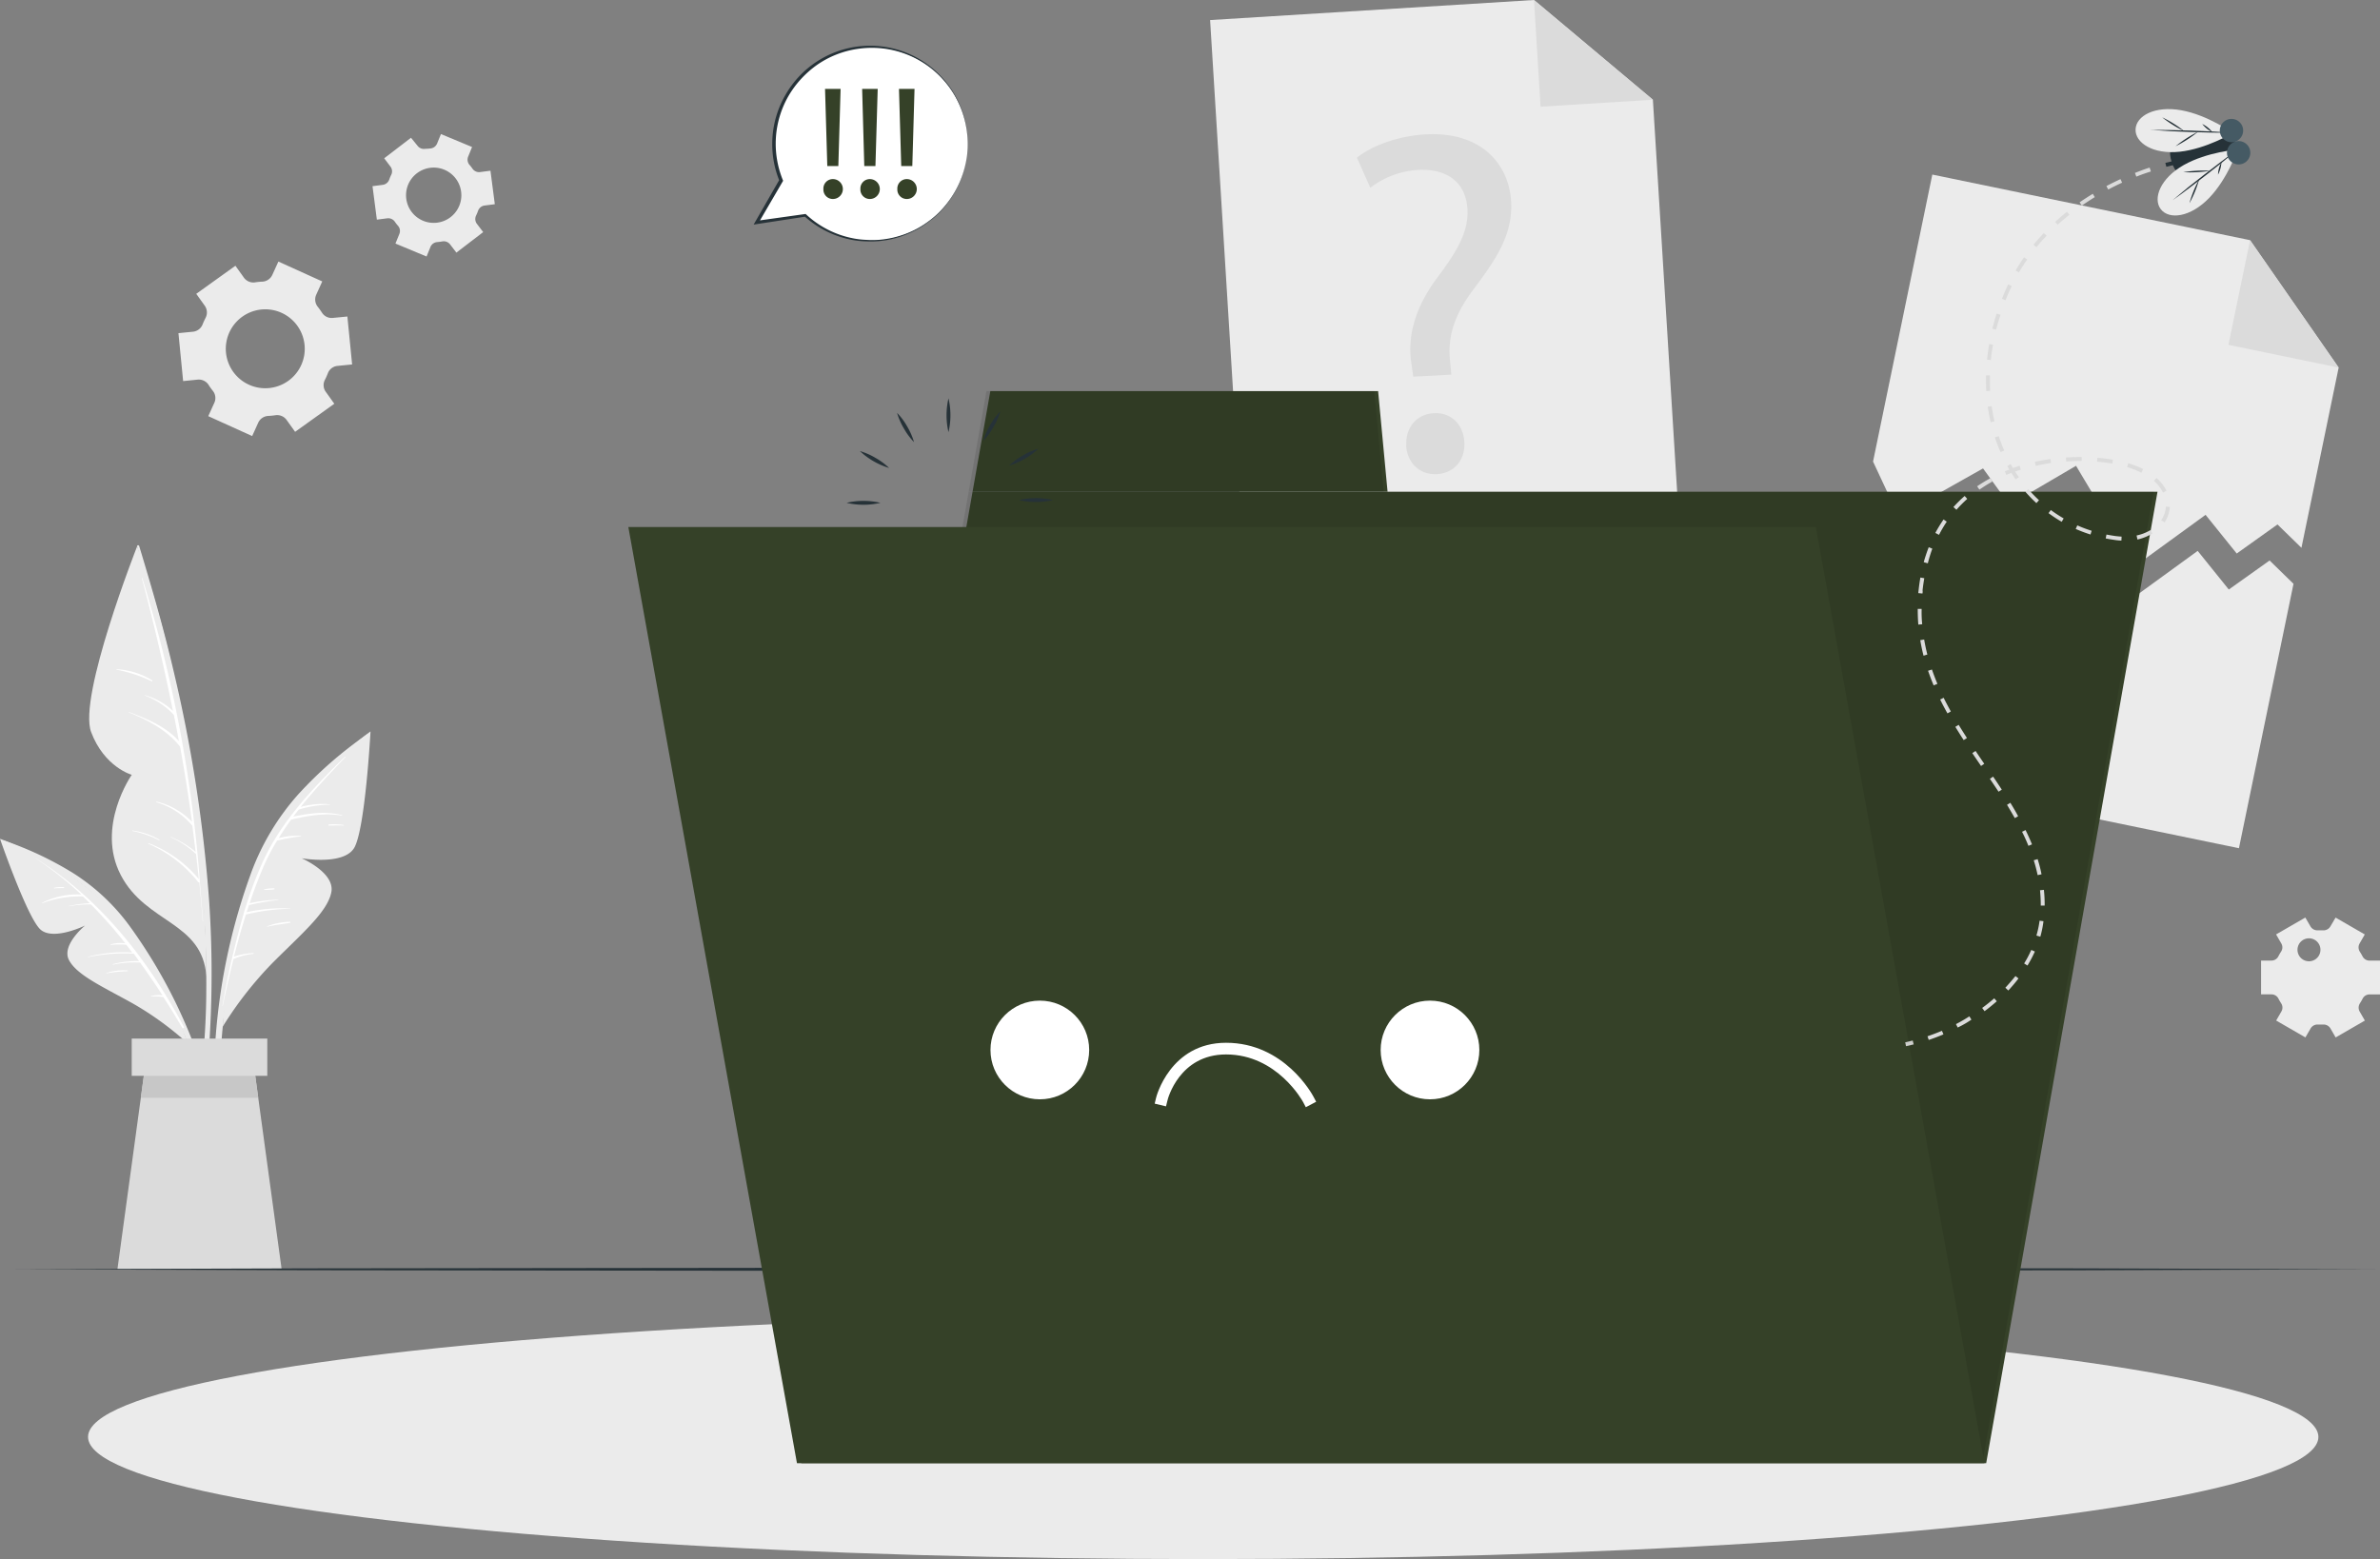 <svg xmlns="http://www.w3.org/2000/svg" width="611.96" height="400.979" viewBox="0 0 611.96 400.979">
  <rect x="0" y="0" width="611.96" height="400.979" fill="#808080" stroke="none"/>
  <g id="not-found" transform="translate(-65.62 -55.73)">
    <g id="freepik--background-complete--inject-5">
      <path id="Path_1131" data-name="Path 1131" d="M666.95,150.27l-9.57,46.35-6.16-6.01-10.48,7.48-8.01-9.95L614.77,201.2l-15.35-25.67L582.3,185.56l-6.79-9.36-21.74,12.25-6.54-14.01,15.24-73.81,81.7,16.87Z" fill="#ebebeb"/>
      <path id="Path_1132" data-name="Path 1132" d="M644.17,117.5l22.78,32.77-28.34-5.85Z" fill="#dbdbdb"/>
      <path id="Path_1133" data-name="Path 1133" d="M655.34,205.88l-14.03,68L531.26,251.16l13.93-67.45,6.54,14,21.75-12.25,6.78,9.36,17.13-10.02,15.34,25.67,17.97-13.06,8,9.94,10.49-7.47Z" fill="#ebebeb"/>
      <path id="Path_1134" data-name="Path 1134" d="M497.83,197.91l-112.15,6.94L376.77,60.89l83.28-5.16,30.57,25.65Z" fill="#ebebeb"/>
      <path id="Path_1135" data-name="Path 1135" d="M460.05,55.73l30.57,25.65-28.88,1.79Z" fill="#dbdbdb"/>
      <path id="Path_1136" data-name="Path 1136" d="M429,152.6l-.44-3.25c-1.13-6.73.71-14.26,6.56-22.13,5.28-7,8.14-12,7.82-17.68-.36-6.4-4.61-10.44-12.52-10.12a22.31,22.31,0,0,0-12.45,4.6l-3.45-7.73c4-3.25,11-5.65,17.65-6,14.43-.8,21.45,7.74,22,17.27.48,8.53-3.94,14.94-9.56,22.43-5.16,6.83-6.85,12.46-6.12,18.83l.31,3.26Zm-1.78,17.71c-.26-4.64,2.69-8.08,7.08-8.32s7.59,2.84,7.85,7.49c.24,4.39-2.45,7.93-7.09,8.19-4.43.25-7.63-2.97-7.88-7.36Z" fill="#dbdbdb"/>
      <path id="Path_1137" data-name="Path 1137" d="M148.48,128.11,137.2,123l-1.57,3.45a3,3,0,0,1-2.57,1.72,14.48,14.48,0,0,0-1.85.18,3,3,0,0,1-2.85-1.18l-2.21-3.09-10.07,7.22,2.21,3.09a3,3,0,0,1,.2,3.07,18.289,18.289,0,0,0-.77,1.69,3,3,0,0,1-2.45,1.89l-3.77.37,1.21,12.33,3.79-.38a3,3,0,0,1,2.77,1.38c.16.26.33.51.51.76s.36.49.55.73a2.94,2.94,0,0,1,.42,3.05l-1.58,3.48,11.29,5.12,1.57-3.47a3,3,0,0,1,2.58-1.71,16.191,16.191,0,0,0,1.83-.18,3,3,0,0,1,2.85,1.18l2.21,3.09,10.08-7.22-2.21-3.09a2.91,2.91,0,0,1-.2-3.07,17.937,17.937,0,0,0,.75-1.68,2.94,2.94,0,0,1,2.45-1.89l3.79-.38-1.22-12.33-3.79.37a2.94,2.94,0,0,1-2.75-1.37c-.17-.26-.34-.51-.52-.76s-.36-.5-.55-.73a3,3,0,0,1-.42-3.07Zm-6.4,11.41a10.15,10.15,0,1,1-14.16-2.34,10.15,10.15,0,0,1,14.16,2.34Z" fill="#ebebeb"/>
      <path id="Path_1138" data-name="Path 1138" d="M658.38,291.71l-7.52,4.34,1.33,2.3a2,2,0,0,1-.07,2.17c-.23.36-.45.73-.65,1.12a2,2,0,0,1-1.83,1.14H647v8.69h2.66a2,2,0,0,1,1.83,1.14c.2.39.42.76.65,1.12a2,2,0,0,1,.07,2.17l-1.33,2.3,7.52,4.34,1.34-2.31a2.05,2.05,0,0,1,1.91-1h1.28a2.06,2.06,0,0,1,1.91,1l1.34,2.32,7.51-4.34-1.33-2.31a2.05,2.05,0,0,1,.08-2.16c.23-.36.45-.74.65-1.12a2,2,0,0,1,1.83-1.14h2.66v-8.69H674.9a2,2,0,0,1-1.83-1.14c-.2-.38-.42-.76-.65-1.12a2.05,2.05,0,0,1-.08-2.16l1.33-2.31-7.51-4.34L664.82,294a2.05,2.05,0,0,1-1.91,1h-1.28a2.08,2.08,0,0,1-1.92-1Zm3.89,8.3a2.953,2.953,0,1,1,0-.01Z" fill="#ebebeb"/>
      <path id="Path_1139" data-name="Path 1139" d="M171.3,91.16l-6.89,5.28L166,98.55a2,2,0,0,1,.21,2.15,10.471,10.471,0,0,0-.5,1.2,2.05,2.05,0,0,1-1.67,1.37l-2.64.34,1.12,8.61,2.64-.34a2.06,2.06,0,0,1,2,.9,11.141,11.141,0,0,0,.78,1,2,2,0,0,1,.36,2.13l-1,2.46,8,3.33,1-2.46a2.05,2.05,0,0,1,1.77-1.25l.64-.07.63-.1a2.06,2.06,0,0,1,2,.75l1.63,2.13,6.89-5.28-1.61-2.11a2.06,2.06,0,0,1-.21-2.16,11.12,11.12,0,0,0,.5-1.19,2.05,2.05,0,0,1,1.67-1.37l2.64-.34-1.12-8.61-2.64.34a2.06,2.06,0,0,1-2-.89,8.92,8.92,0,0,0-.79-1A2.07,2.07,0,0,1,186,96l1-2.46-8-3.33-1,2.46a2.07,2.07,0,0,1-1.77,1.25l-.64.06L175,94a2.06,2.06,0,0,1-2-.75Zm4.93,7.73a7.11,7.11,0,1,1-4.734,2.723,7.11,7.11,0,0,1,4.734-2.723Z" fill="#ebebeb"/>
      <path id="Path_1140" data-name="Path 1140" d="M119.82,316.78a275.635,275.635,0,0,0-.4-29,370.788,370.788,0,0,0-9.09-59.16c-2.54-10.94-5.66-21.7-8.92-32.45-.1-.33-.62-.24-.53.1,10.07,37.9,18.33,77,17.76,116.4-.16,11-1.44,21.85-2.48,32.81,0,.29.45.41.52.11C118.75,336.18,119.43,326.36,119.82,316.78Z" fill="#ebebeb"/>
      <path id="Path_1141" data-name="Path 1141" d="M100.88,196.24S85.64,234.94,89.05,244,99.5,255,99.5,255s-9.33,13.32-2.81,25.81,21,11.9,22,26.06C118.66,306.94,119.46,247.73,100.88,196.24Z" fill="#ebebeb"/>
      <path id="Path_1142" data-name="Path 1142" d="M117,282.49a.28.28,0,0,0,0-.2,354.311,354.311,0,0,0-14.78-77.85c0-.07-.15-.05-.13,0q4.53,17,8,34.14a16.87,16.87,0,0,0-7.28-4.06s-.08.06,0,.08a19.35,19.35,0,0,1,7.52,5c.44,2.25.88,4.49,1.29,6.74-3.41-3.81-8.13-5.7-12.86-7.5a.06.06,0,0,0,0,.11c4.93,2,9.83,4.58,13.17,8.83q1.74,9.63,3.06,19.33a18.43,18.43,0,0,0-9.09-5.21c-.11,0-.17.13-.06.16A19.16,19.16,0,0,1,115,268h.06q.45,3.4.86,6.83a23.37,23.37,0,0,0-6.37-3.84c-.06,0-.1.07,0,.09a21.889,21.889,0,0,1,6.39,4.23h.08c.25,2.17.5,4.34.72,6.51a31,31,0,0,0-12.93-9.24.08.08,0,1,0,0,.16,33.68,33.68,0,0,1,12.74,9.81.3.3,0,0,0,.32.1c.33,3.33.63,6.66.87,10a.04.04,0,0,0,.08,0Q117.43,287.62,117,282.49Z" fill="#fff"/>
      <path id="Path_1143" data-name="Path 1143" d="M104.75,230.71a19.09,19.09,0,0,0-9.16-2.86.06.06,0,0,0,0,.12,36.159,36.159,0,0,1,9.06,3C104.77,231,104.86,230.79,104.75,230.71Z" fill="#fff"/>
      <path id="Path_1144" data-name="Path 1144" d="M106.6,271.68a19.06,19.06,0,0,0-6.88-2.35c-.08,0-.09.11,0,.13a26.05,26.05,0,0,1,6.8,2.38C106.61,271.89,106.69,271.73,106.6,271.68Z" fill="#fff"/>
      <path id="Path_1145" data-name="Path 1145" d="M159.9,244.67a103.7,103.7,0,0,0-17.65,15.42,63.19,63.19,0,0,0-12.37,21,156.931,156.931,0,0,0-9.22,50.2,122.321,122.321,0,0,0,2.71,28.23.27.27,0,0,0,.53-.1,158.6,158.6,0,0,1,.28-49.35c2.62-16,6.73-33.42,16.91-46.43,5.54-7.09,12.45-12.66,19.28-18.42C160.73,244.9,160.27,244.41,159.9,244.67Z" fill="#ebebeb"/>
      <path id="Path_1146" data-name="Path 1146" d="M122.9,319.75a95,95,0,0,1,12.86-16.44c7.63-7.63,14.05-13.05,15.05-18.09s-7.64-8.76-7.64-8.76,10.55,1.9,13.44-2.53,4.28-30.09,4.28-30.09-19.2,13.71-28.15,32.93S122.9,319.75,122.9,319.75Z" fill="#ebebeb"/>
      <path id="Path_1147" data-name="Path 1147" d="M154.25,250.42c-8.08,7.93-16.21,16.39-21,26.82A102.831,102.831,0,0,0,129,288.29h0c-.24.76-.49,1.52-.72,2.28a.19.19,0,0,0,0,.12,218.275,218.275,0,0,0-5.46,23.71c0,.05.07.07.08,0,.83-4,1.74-8,2.76-12.07a.27.27,0,0,0,.12,0,17.14,17.14,0,0,1,5-1.28c.11,0,.1-.21,0-.2a18.778,18.778,0,0,0-5,.91c.93-3.63,1.94-7.26,3.08-10.83a53.321,53.321,0,0,1,11.39-1.49v-.06a43,43,0,0,0-11.2.95c.2-.61.41-1.22.61-1.83a59.117,59.117,0,0,1,7.58-1.29s0-.08,0-.08a37,37,0,0,0-7.42.9c1-3.09,2.17-6.14,3.42-9.1a55,55,0,0,1,3.63-7,45.517,45.517,0,0,1,6.15-1.1v-.1a16.67,16.67,0,0,0-5.75.57c1-1.63,2.07-3.23,3.21-4.78h0c4.31-.95,8.67-1.84,13.08-1a.07.07,0,0,0,0-.13c-4.19-1.11-8.35-.47-12.52.35.45-.6.92-1.2,1.39-1.79a28.429,28.429,0,0,1,8-1.27v-.09a21.089,21.089,0,0,0-7.5.67c3.56-4.42,7.49-8.58,11.38-12.69C154.58,250.34,154.44,250.23,154.25,250.42Z" fill="#fff"/>
      <path id="Path_1148" data-name="Path 1148" d="M154,267.91a16.838,16.838,0,0,0-3.82-.13c-.15,0-.14.26,0,.27,1.26,0,2.53-.06,3.79,0a.08.08,0,0,0,.03-.14Z" fill="#fff"/>
      <path id="Path_1149" data-name="Path 1149" d="M140.21,292.8a17.2,17.2,0,0,0-5.92,1.18v.09c2-.47,3.93-.66,5.91-1a.15.15,0,0,0,.01-.27Z" fill="#fff"/>
      <path id="Path_1150" data-name="Path 1150" d="M136.07,284.2a13.228,13.228,0,0,0-2.51.22.08.08,0,0,0,0,.15,12.389,12.389,0,0,0,2.51-.11.13.13,0,1,0,0-.26Z" fill="#fff"/>
      <path id="Path_1151" data-name="Path 1151" d="M66.61,271.89a87.15,87.15,0,0,1,17.85,8.41,53.329,53.329,0,0,1,14.87,14.12,132.2,132.2,0,0,1,19.06,38.49,102.521,102.521,0,0,1,4.32,23.48.23.23,0,0,1-.45,0,133.211,133.211,0,0,0-11.62-39.87c-5.83-12.35-13.18-25.49-24.42-33.67-6.12-4.45-13-7.37-19.86-10.45C66,272.28,66.25,271.77,66.61,271.89Z" fill="#ebebeb"/>
      <path id="Path_1152" data-name="Path 1152" d="M113.91,324.1A80.279,80.279,0,0,0,99.7,313.77c-7.94-4.41-14.39-7.31-16.36-11.16s4.16-8.85,4.16-8.85-8.1,4-11.46,1.05-10.42-23.35-10.42-23.35S84.33,278.11,96,291.6,113.91,324.1,113.91,324.1Z" fill="#ebebeb"/>
      <path id="Path_1153" data-name="Path 1153" d="M112.93,319.89C103.58,302.33,91.09,286.44,74,276h0a86.26,86.26,0,0,1,12.52,9.8,19.879,19.879,0,0,0-10.06,2.12.06.06,0,0,0,0,.11,27.5,27.5,0,0,1,10.35-1.75.25.25,0,0,0,.12,0c.61.57,1.2,1.16,1.8,1.75a31.464,31.464,0,0,0-5.38.71s0,.08,0,.08a27,27,0,0,1,5.67-.47,116.91,116.91,0,0,1,8.83,10,8.84,8.84,0,0,0-3.76.27.07.07,0,1,0,0,.14,19.92,19.92,0,0,1,4-.05c.51.65,1,1.3,1.53,2a35.87,35.87,0,0,0-11.35,1.1c-.06,0,0,.1,0,.09A45.65,45.65,0,0,1,100,301c.48.63.93,1.28,1.4,1.92a24.559,24.559,0,0,0-6.76.78.07.07,0,0,0,0,.13,26.089,26.089,0,0,1,7-.54c2,2.77,3.94,5.61,5.79,8.47a6.36,6.36,0,0,0-3,.18v.08a13.26,13.26,0,0,1,3.21.16q2.5,3.88,4.82,7.85C112.7,320.29,113.06,320.12,112.93,319.89Z" fill="#fff"/>
      <path id="Path_1154" data-name="Path 1154" d="M98.38,305.32a14.35,14.35,0,0,0-5.44.67s0,.09,0,.08a40.816,40.816,0,0,1,5.41-.56C98.48,305.51,98.51,305.33,98.38,305.32Z" fill="#fff"/>
      <path id="Path_1155" data-name="Path 1155" d="M82.06,283.92a9.191,9.191,0,0,0-2.51.14c-.09,0-.06.16,0,.15.83-.09,1.64-.06,2.46-.08a.11.11,0,0,0,.05-.21Z" fill="#fff"/>
      <path id="Path_1156" data-name="Path 1156" d="M138.04,382.18H95.81l6.02-44.11,1.54-11.31h27.11l1.54,11.31Z" fill="#dbdbdb"/>
      <path id="Path_1157" data-name="Path 1157" d="M132.02,338.07H101.83l1.54-11.31h27.11Z" fill="#c7c7c7"/>
      <rect id="Rectangle_79" data-name="Rectangle 79" width="34.86" height="9.58" transform="translate(99.49 322.84)" fill="#dbdbdb"/>
    </g>
    <g id="freepik--Floor--inject-5">
      <path id="Path_1158" data-name="Path 1158" d="M68.96,382.18l76.01-.24,76.01-.09L373,381.68l152.02.17,76.01.09,76.01.24-76.01.25-76.01.08L373,382.68l-152.02-.17-76.01-.09Z" fill="#263238"/>
    </g>
    <g id="freepik--Shadow--inject-5">
      <ellipse id="Ellipse_287" data-name="Ellipse 287" cx="286.74" cy="31.42" rx="286.74" ry="31.42" transform="translate(88.26 393.87)" fill="#ebebeb"/>
    </g>
    <g id="freepik--Folder--inject-5">
      <path id="Path_1159" data-name="Path 1159" d="M576.32,432.05H271.64L315.69,182.2H620.37Z" fill="#354128"/>
      <path id="Path_1160" data-name="Path 1160" d="M419.97,156.32H320.26l-4.57,25.88H422.4Z" fill="#354128"/>
      <g id="Group_214" data-name="Group 214" opacity="0.1">
        <path id="Path_1161" data-name="Path 1161" d="M576.32,432.05H271.64L315.69,182.2H620.37Z" transform="translate(-1)"/>
        <path id="Path_1162" data-name="Path 1162" d="M419.97,156.32H320.26l-4.57,25.88H422.4Z" transform="translate(-1)"/>
      </g>
      <path id="Path_1163" data-name="Path 1163" d="M309.5,166.88a19.169,19.169,0,0,1,0-8.7,19.169,19.169,0,0,1,0,8.7Z" fill="#263238"/>
      <path id="Path_1164" data-name="Path 1164" d="M300.64,169.44a17,17,0,0,1-2.61-3.52,17.351,17.351,0,0,1-1.75-4,16.58,16.58,0,0,1,2.61,3.51A17.611,17.611,0,0,1,300.64,169.44Z" fill="#263238"/>
      <path id="Path_1165" data-name="Path 1165" d="M294.24,176.09a19.18,19.18,0,0,1-7.53-4.35,17.16,17.16,0,0,1,4,1.74,17.58,17.58,0,0,1,3.53,2.61Z" fill="#263238"/>
      <path id="Path_1166" data-name="Path 1166" d="M292,185.05a19.17,19.17,0,0,1-8.7,0A19.17,19.17,0,0,1,292,185.05Z" fill="#263238"/>
      <path id="Path_1167" data-name="Path 1167" d="M294.6,193.91a17.639,17.639,0,0,1-3.52,2.61,17.16,17.16,0,0,1-4,1.74,17,17,0,0,1,3.52-2.61,16.8,16.8,0,0,1,4-1.74Z" fill="#263238"/>
      <path id="Path_1168" data-name="Path 1168" d="M301.24,200.3a19.13,19.13,0,0,1-4.35,7.54,16.829,16.829,0,0,1,1.75-4A17.311,17.311,0,0,1,301.24,200.3Z" fill="#263238"/>
      <path id="Path_1169" data-name="Path 1169" d="M310.2,202.51a17.45,17.45,0,0,1,.5,4.35,17,17,0,0,1-.5,4.35,16.57,16.57,0,0,1-.5-4.35A17.45,17.45,0,0,1,310.2,202.51Z" fill="#263238"/>
      <path id="Path_1170" data-name="Path 1170" d="M319.06,200a17,17,0,0,1,2.61,3.52,16.8,16.8,0,0,1,1.74,4,19.13,19.13,0,0,1-4.35-7.54Z" fill="#263238"/>
      <path id="Path_1171" data-name="Path 1171" d="M325.45,193.3a16.8,16.8,0,0,1,4,1.74,17,17,0,0,1,3.52,2.61,16.8,16.8,0,0,1-4-1.74,17,17,0,0,1-3.52-2.61Z" fill="#263238"/>
      <path id="Path_1172" data-name="Path 1172" d="M327.66,184.34a19.22,19.22,0,0,1,8.71,0,19.22,19.22,0,0,1-8.71,0Z" fill="#263238"/>
      <path id="Path_1173" data-name="Path 1173" d="M325.1,175.48a17.309,17.309,0,0,1,3.52-2.6,16.439,16.439,0,0,1,4-1.75,19.13,19.13,0,0,1-7.54,4.35Z" fill="#263238"/>
      <path id="Path_1174" data-name="Path 1174" d="M318.45,169.09a17.578,17.578,0,0,1,1.74-4,17,17,0,0,1,2.61-3.52,16.8,16.8,0,0,1-1.74,4,17,17,0,0,1-2.61,3.52Z" fill="#263238"/>
      <path id="Path_1175" data-name="Path 1175" d="M575.87,432.05H270.54L227.18,191.27H532.52Z" fill="#354128"/>
      <circle id="Ellipse_288" data-name="Ellipse 288" cx="12.69" cy="12.69" r="12.69" transform="translate(320.3 313.08)" fill="#fff"/>
      <circle id="Ellipse_289" data-name="Ellipse 289" cx="12.69" cy="12.69" r="12.69" transform="translate(420.62 313.08)" fill="#fff"/>
      <path id="Path_1176" data-name="Path 1176" d="M401.38,340.49l-.7-1.33c-.06-.12-6.62-12.24-19.81-12.24-12,0-15,11.41-15.08,11.9l-.36,1.45-2.91-.7.35-1.46c0-.14,3.58-14.19,18-14.19,15,0,22.17,13.28,22.47,13.85l.7,1.32Z" fill="#fff"/>
    </g>
    <g id="freepik--Fly--inject-5">
      <path id="Path_1177" data-name="Path 1177" d="M555.71,324.8l-.21-1c.65-.14,1.29-.29,1.93-.46l.25,1C557,324.51,556.37,324.66,555.71,324.8Z" fill="#cdcecc"/>
      <path id="Path_1178" data-name="Path 1178" d="M561.55,323.19l-.32-.94c1.25-.43,2.5-.9,3.71-1.41l.39.92C564.1,322.28,562.83,322.76,561.55,323.19ZM569,320l-.45-.88a39.6,39.6,0,0,0,3.45-2l.52.85A25.57,25.57,0,0,1,569,320Zm6.88-4.23-.59-.81c1.08-.79,2.12-1.62,3.1-2.47l.66.75c-1.05.91-2.05,1.76-3.18,2.57Zm6.1-5.32-.73-.69c.92-1,1.79-2,2.59-3l.79.61c-.83,1.1-1.72,2.13-2.63,3.12Zm4.95-6.4-.85-.53a29.085,29.085,0,0,0,1.84-3.48l.92.41a33.752,33.752,0,0,1-1.92,3.64Zm3.31-7.42-1-.28a26.139,26.139,0,0,0,.81-3.83l1,.13a25.66,25.66,0,0,1-.82,4.02Zm1.11-8h-1v-.29c0-1.21-.07-2.44-.19-3.65l1-.1a36.251,36.251,0,0,1,.2,3.75Zm-1.8-7.83a39.309,39.309,0,0,0-1-3.82l1-.3a33.5,33.5,0,0,1,1,3.91Zm-2.37-7.53c-.48-1.18-1-2.39-1.64-3.61l.9-.45c.61,1.24,1.17,2.48,1.66,3.68Zm-3.5-7.13c-.62-1.09-1.3-2.24-2-3.42l.85-.53c.73,1.19,1.42,2.35,2,3.46Zm-4.18-6.79c-.73-1.1-1.47-2.21-2.23-3.32l.83-.56c.76,1.11,1.5,2.22,2.23,3.34Zm-4.5-6.62c-.75-1.1-1.51-2.21-2.25-3.31l.83-.56c.74,1.1,1.49,2.21,2.24,3.3Zm-4.47-6.66c-.73-1.12-1.44-2.26-2.14-3.4l.85-.52c.7,1.14,1.41,2.26,2.13,3.38Zm-4.17-6.87c-.68-1.21-1.31-2.41-1.88-3.56l.9-.45c.56,1.14,1.19,2.32,1.85,3.52Zm-3.55-7.2c-.53-1.25-1-2.52-1.44-3.76l1-.32c.42,1.21.89,2.46,1.41,3.69Zm-2.6-7.63c-.33-1.3-.62-2.63-.84-4l1-.16c.22,1.28.49,2.58.82,3.86Zm-1.34-8c-.1-1.23-.15-2.47-.15-3.71v-.33h1v.32a29.3,29.3,0,0,0,.15,3.63Zm1-8-1-.1c0-.27.05-.55.08-.84.12-1.07.27-2.14.45-3.16l1,.17c-.17,1-.32,2.05-.44,3.1a2.059,2.059,0,0,1-.04.86Zm1.39-7.78-1-.27c.37-1.32.8-2.61,1.28-3.84l.93.36a36.582,36.582,0,0,0-1.16,3.78Zm49.83-5.83a12.5,12.5,0,0,1-1.71-.16c-.78-.11-1.56-.24-2.33-.39l.2-1c.74.14,1.51.27,2.27.38.54.07,1.09.12,1.62.15Zm4.11-.31-.21-1a11.54,11.54,0,0,0,3.56-1.38l.52.85a12.45,12.45,0,0,1-3.82,1.56Zm-51.06-1.19-.89-.47a35.463,35.463,0,0,1,2.11-3.46l.82.57a32.664,32.664,0,0,0-1.99,3.39Zm39-.06a38.512,38.512,0,0,1-3.8-1.43l.41-.92a34.1,34.1,0,0,0,3.69,1.39Zm19-3.12-.83-.56a7,7,0,0,0,1.22-3.49l1,.07a8,8,0,0,1-1.36,4.01Zm-26.4-.15a36.674,36.674,0,0,1-3.39-2.23l.59-.8a35.288,35.288,0,0,0,3.3,2.16Zm-27.1-3.12-.74-.67a33.826,33.826,0,0,1,2.89-2.85l.66.75a33.4,33.4,0,0,0-2.78,2.8Zm20.59-1.69a37,37,0,0,1-2.83-2.91l.75-.66a36.84,36.84,0,0,0,2.75,2.83Zm32.55-2.71a9.771,9.771,0,0,0-2.33-3l.66-.75a10.8,10.8,0,0,1,2.57,3.29Zm-47.22-.79-.57-.82a38.57,38.57,0,0,1,3.47-2.11l.47.88a37.759,37.759,0,0,0-3.34,2.08Zm9.34-2.6c-.38-.54-.75-1.09-1.1-1.66l-1.3.51-.38-.92,1.15-.46c-.18-.3-.36-.6-.53-.9l.87-.49c.2.35.4.7.61,1q.84-.3,1.71-.57l.29,1c-.49.15-1,.31-1.46.48a12.162,12.162,0,0,0,1,1.43Zm32.33-1.72a21.3,21.3,0,0,0-3-1.22l-.66-.21.29-1,.68.22a21.6,21.6,0,0,1,3.12,1.27Zm-27.18-1.79-.21-1c1.29-.29,2.63-.53,4-.72l.15,1c-1.32.21-2.63.46-3.91.75Zm19.7-.54c-1.25-.22-2.57-.39-3.92-.51l.08-1c1.39.12,2.74.29,4,.52Zm-11.85-.58-.07-1c1.19-.07,2.38-.11,3.56-.11h.49v1h-.48c-1.13.03-2.31.06-3.47.14ZM580,172c-.54-1.22-1-2.49-1.45-3.78l1-.31c.42,1.26.89,2.5,1.41,3.69Zm-2.53-7.68c-.3-1.29-.55-2.63-.74-4l1-.14c.19,1.32.43,2.63.72,3.9Zm-1.12-8c-.05-.9-.08-1.82-.08-2.74v-1.3h1v1.28c0,.9,0,1.81.07,2.68Zm1.19-8-1-.1c.14-1.32.33-2.67.56-4l1,.17a38.032,38.032,0,0,0-.59,3.95Zm1.37-7.81-1-.24c.32-1.29.69-2.59,1.1-3.89l1,.31c-.45,1.31-.82,2.58-1.13,3.84Zm2.4-7.57-.93-.36c.49-1.25,1-2.5,1.61-3.71l.9.44a39.166,39.166,0,0,0-1.61,3.69Zm3.44-7.13-.87-.51c.68-1.15,1.41-2.3,2.17-3.4l.82.57c-.78,1.1-1.49,2.22-2.15,3.36Zm4.51-6.51-.78-.63c.84-1,1.74-2.06,2.67-3l.72.69a36.757,36.757,0,0,0-2.64,2.96Zm5.44-5.76-.67-.74c1-.89,2-1.77,3.07-2.62l.62.79c-1.07.85-2.09,1.72-3.05,2.59Zm6.21-4.94-.57-.83c1.09-.75,2.23-1.49,3.39-2.19l.51.85c-1.16.71-2.24,1.44-3.36,2.19Zm6.79-4.13-.47-.88c1.18-.63,2.4-1.23,3.62-1.79l.42.91c-1.27.57-2.44,1.17-3.6,1.78Zm7.23-3.32-.37-.94c1.26-.49,2.53-1,3.79-1.37l.32,1c-1.27.38-2.53.84-3.77,1.33Z" fill="#dbdbdb"/>
      <path id="Path_1179" data-name="Path 1179" d="M622.64,98.62l-.25-1c1.24-.32,2-.46,2-.46l.18,1S623.85,98.31,622.64,98.62Z" fill="#263238"/>
      <path id="Path_1180" data-name="Path 1180" d="M640.32,92.16c-2.55-7.9-19.63-5.06-16.3,5.27S642.87,100.07,640.32,92.16Z" fill="#263238"/>
      <path id="Path_1181" data-name="Path 1181" d="M614.73,89c.13-3.47,4.95-6.14,11.77-4.91s13.23,5.83,13.23,5.83S633,94,626.11,94.75,614.6,92.46,614.73,89Z" fill="#ebebeb"/>
      <path id="Path_1182" data-name="Path 1182" d="M639.73,89.9c-3.54,0-7.07-.1-10.6-.21s-7.07-.29-10.6-.57c3.54,0,7.08.09,10.61.2S636.21,89.61,639.73,89.9Z" fill="#263238"/>
      <path id="Path_1183" data-name="Path 1183" d="M621.58,85.91a29.75,29.75,0,0,1,5.65,3.53,26.633,26.633,0,0,1-2.92-1.6,28.621,28.621,0,0,1-2.73-1.93Z" fill="#263238"/>
      <path id="Path_1184" data-name="Path 1184" d="M630.85,89.57A32.47,32.47,0,0,1,625,93.35a32.472,32.472,0,0,1,5.88-3.78Z" fill="#263238"/>
      <path id="Path_1185" data-name="Path 1185" d="M631.88,87.62a7.24,7.24,0,0,1,2.58,2.08,6.849,6.849,0,0,1-1.41-.89,7.32,7.32,0,0,1-1.17-1.19Z" fill="#263238"/>
      <path id="Path_1186" data-name="Path 1186" d="M621.23,109.55c2.13,2.74,7.6,2.08,12.41-2.9S641,94.18,641,94.18s-7.88.6-13.89,4S619.09,106.8,621.23,109.55Z" fill="#ebebeb"/>
      <path id="Path_1187" data-name="Path 1187" d="M641,94.18c-2.88,2-5.68,4.22-8.49,6.37s-5.56,4.37-8.25,6.66c2.88-2,5.68-4.21,8.48-6.36S638.27,96.48,641,94.18Z" fill="#263238"/>
      <path id="Path_1188" data-name="Path 1188" d="M628.58,108a28.521,28.521,0,0,0,1.43-3,26.72,26.72,0,0,0,1.08-3.16,27.79,27.79,0,0,0-1.43,3,28.513,28.513,0,0,0-1.08,3.16Z" fill="#263238"/>
      <path id="Path_1189" data-name="Path 1189" d="M634,99.64a33.06,33.06,0,0,0-7,.37,29.2,29.2,0,0,0,3.5,0,31.108,31.108,0,0,0,3.5-.37Z" fill="#263238"/>
      <path id="Path_1190" data-name="Path 1190" d="M635.93,100.63a7.15,7.15,0,0,0,.62-1.56,7.486,7.486,0,0,0,.26-1.65,7.45,7.45,0,0,0-.88,3.21Z" fill="#263238"/>
      <path id="Path_1191" data-name="Path 1191" d="M640.32,92.16a3,3,0,1,1,1.93-3.77A3,3,0,0,1,640.32,92.16Z" fill="#455a64"/>
      <path id="Path_1192" data-name="Path 1192" d="M642.16,97.87a3,3,0,1,1,1.93-3.78,3,3,0,0,1-1.93,3.78Z" fill="#455a64"/>
    </g>
    <g id="freepik--speech-bubble--inject-5">
      <path id="Path_1193" data-name="Path 1193" d="M314.31,95.32a24.92,24.92,0,0,1-41.64,15.77l-12.47,1.83,6.24-10.78a24.92,24.92,0,1,1,47.87-6.82Z" fill="#fff"/>
      <path id="Path_1194" data-name="Path 1194" d="M314.31,95.32a25,25,0,0,1-5,12.63,22.11,22.11,0,0,1-4.89,4.83,24.261,24.261,0,0,1-6,3.35,24.53,24.53,0,0,1-6.71,1.6,25,25,0,0,1-3.46.07,22.181,22.181,0,0,1-3.45-.36,25.16,25.16,0,0,1-12.33-6.09l.29.09-12.45,1.91-.91.14.46-.8,6.2-10.8v.43a25.18,25.18,0,0,1,1.54-22.21,25.047,25.047,0,0,1,39.32-5.42A25,25,0,0,1,314.31,95.32Zm0,0a24.65,24.65,0,0,0-28.26-27,24.38,24.38,0,0,0-10.29,4.06,25.69,25.69,0,0,0-7.46,8.14,24.621,24.621,0,0,0-3.17,10.54A24.87,24.87,0,0,0,266.89,102l.09.22-.12.21-6.28,10.76-.44-.66,12.48-1.75h.17l.12.11A24.56,24.56,0,0,0,284.85,117a21.231,21.231,0,0,0,3.38.41,24.26,24.26,0,0,0,3.41,0,25,25,0,0,0,6.66-1.47,23.441,23.441,0,0,0,6-3.24,22.781,22.781,0,0,0,4.9-4.77A25,25,0,0,0,314.31,95.32Z" fill="#263238"/>
      <path id="Path_1195" data-name="Path 1195" d="M277.34,104.35a2.42,2.42,0,0,1,2.44-2.56,2.56,2.56,0,0,1,0,5.12,2.42,2.42,0,0,1-2.44-2.56Zm1-5.91-.58-19.84h4l-.58,19.84Z" fill="#354128"/>
      <path id="Path_1196" data-name="Path 1196" d="M286.85,104.35a2.42,2.42,0,0,1,2.43-2.56,2.56,2.56,0,0,1,0,5.12,2.42,2.42,0,0,1-2.43-2.56Zm1-5.91L287.3,78.6h4l-.58,19.84Z" fill="#354128"/>
      <path id="Path_1197" data-name="Path 1197" d="M296.35,104.35a2.42,2.42,0,0,1,2.44-2.56,2.56,2.56,0,0,1,0,5.12,2.42,2.42,0,0,1-2.44-2.56Zm1-5.91-.58-19.84h4l-.57,19.84Z" fill="#354128"/>
    </g>
  </g>
</svg>
